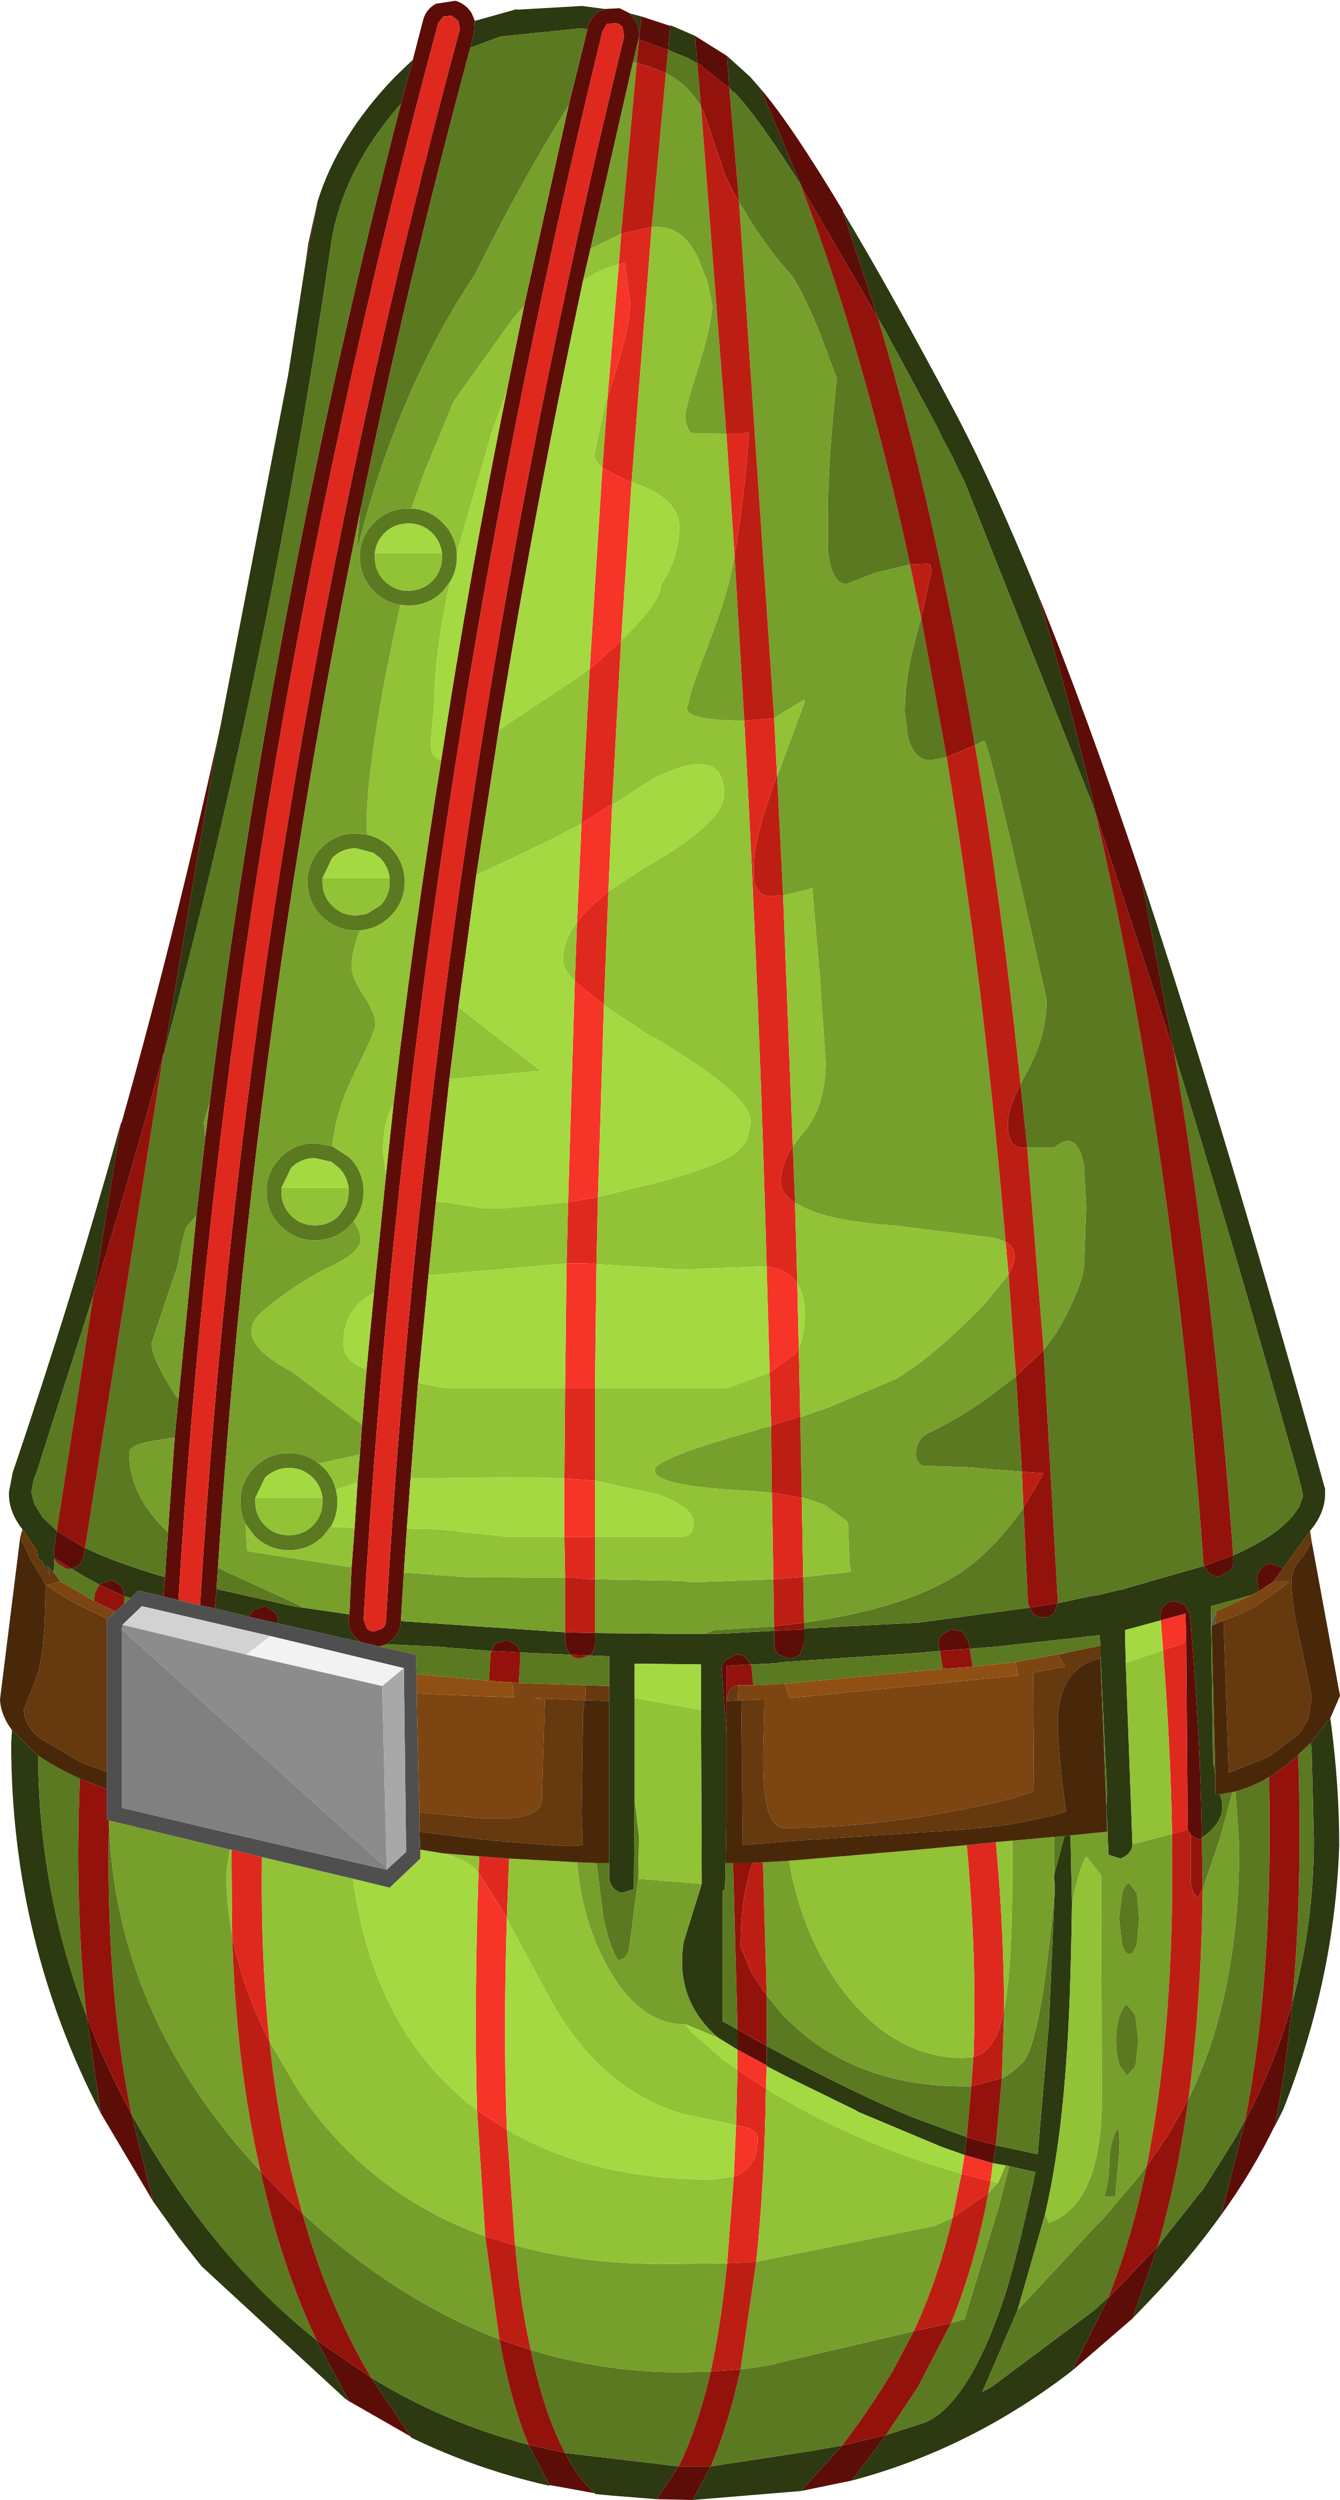 <?xml version="1.0" encoding="UTF-8" standalone="no"?>
<svg xmlns:ffdec="https://www.free-decompiler.com/flash" xmlns:xlink="http://www.w3.org/1999/xlink" ffdec:objectType="shape" height="167.4px" width="89.75px" xmlns="http://www.w3.org/2000/svg">
  <g transform="matrix(1.0, 0.0, 0.0, 1.0, 40.2, 133.3)">
    <path d="M5.2 -131.4 L6.35 -130.9 6.5 -129.1 6.5 -129.05 6.0 -129.35 5.8 -129.45 4.9 -129.8 4.95 -129.8 4.55 -129.95 4.7 -131.6 5.2 -131.4 M8.5 -129.55 L10.05 -128.15 10.75 -127.35 13.45 -120.9 Q10.65 -125.35 9.05 -127.05 L9.0 -127.1 8.95 -127.1 8.65 -127.4 8.5 -129.55 M16.25 -119.15 Q19.5 -113.75 23.95 -105.35 26.45 -100.55 29.3 -93.55 31.45 -86.4 33.25 -78.65 L33.25 -78.55 32.95 -79.5 24.4 -101.05 24.25 -101.35 23.9 -102.05 23.65 -102.6 22.85 -104.1 22.6 -104.65 19.1 -111.15 18.6 -112.0 16.25 -119.15 M36.2 -74.7 Q41.85 -57.7 48.55 -33.6 L48.55 -33.4 Q48.6 -32.05 47.55 -30.8 L45.75 -28.3 45.65 -28.35 44.9 -28.6 Q44.5 -28.55 44.25 -28.25 43.95 -27.9 44.0 -27.5 L44.1 -26.75 43.65 -26.5 40.9 -25.75 41.05 -15.15 41.1 -15.15 41.2 -14.4 41.2 -13.15 41.5 -13.15 41.65 -12.65 Q41.85 -11.3 40.3 -10.25 40.2 -17.2 39.5 -25.2 L39.15 -25.85 38.4 -26.1 Q38.0 -26.05 37.75 -25.75 37.45 -25.4 37.5 -25.0 L37.55 -24.8 35.15 -24.15 35.2 -21.95 35.65 -9.8 Q35.6 -9.15 34.85 -8.85 L34.05 -9.1 33.9 -12.3 33.95 -13.25 33.5 -22.55 33.5 -23.1 33.45 -23.8 33.4 -23.8 26.6 -23.05 24.75 -22.9 24.65 -23.4 24.25 -24.05 23.5 -24.2 22.85 -23.8 Q22.6 -23.5 22.7 -23.05 L22.75 -22.75 21.0 -22.6 12.1 -22.0 11.9 -21.95 11.3 -21.9 10.1 -21.85 9.8 -22.25 Q9.5 -22.55 9.1 -22.5 L8.4 -22.15 Q8.1 -21.85 8.15 -21.4 L8.45 -17.3 8.45 -17.15 8.45 -17.05 8.45 -11.4 8.4 -8.55 8.35 -6.7 8.2 -6.7 8.2 2.05 9.2 2.6 9.2 3.95 7.9 3.15 Q4.95 0.6 5.6 -3.3 L6.8 -7.15 6.75 -18.8 6.75 -21.85 2.3 -21.9 2.3 -19.6 2.3 -12.85 2.25 -6.8 1.45 -6.55 Q0.8 -6.7 0.6 -7.45 L0.6 -8.55 0.6 -19.4 0.6 -20.4 0.6 -22.4 -0.7 -22.45 -0.6 -22.55 Q-0.35 -22.85 -0.35 -23.25 L-0.35 -23.95 4.45 -23.9 8.0 -23.9 11.65 -24.1 11.65 -23.25 Q11.65 -22.85 11.95 -22.5 L12.65 -22.25 Q13.05 -22.25 13.4 -22.55 L13.65 -23.25 13.65 -24.2 13.65 -24.25 21.35 -24.65 28.75 -25.65 29.0 -25.25 Q29.3 -25.0 29.7 -25.0 30.1 -25.0 30.4 -25.3 L30.65 -25.95 32.75 -26.4 33.4 -26.5 34.6 -26.8 34.9 -26.85 40.45 -28.45 40.75 -28.0 Q41.05 -27.7 41.5 -27.75 L42.15 -28.1 Q42.45 -28.4 42.4 -28.8 L42.4 -29.15 Q45.8 -30.65 46.8 -32.4 L46.85 -32.45 46.85 -32.5 46.95 -32.75 46.95 -32.8 47.0 -32.9 47.0 -32.95 47.05 -33.0 47.05 -33.2 47.05 -33.3 46.75 -34.5 46.5 -35.4 Q42.25 -50.55 38.45 -62.8 L36.2 -74.7 M48.9 -18.25 L48.95 -17.9 Q49.5 -13.65 49.5 -9.75 49.2 -0.75 45.75 7.95 L45.2 9.05 45.2 9.0 Q45.95 5.15 46.35 0.8 47.8 -4.45 47.8 -10.15 L47.65 -16.05 47.6 -16.6 48.9 -18.25 M41.6 15.0 Q39.45 18.0 36.75 20.8 L35.65 21.95 37.35 17.1 40.0 13.75 40.2 13.5 40.35 13.35 42.55 9.85 43.2 8.65 43.2 8.7 41.6 15.0 M31.6 25.45 Q24.8 30.7 16.85 32.8 L19.15 29.75 21.8 28.9 Q24.75 27.55 27.1 20.4 27.9 17.95 29.15 12.15 L27.4 11.75 27.15 11.7 26.3 11.55 26.5 10.35 29.3 10.95 30.05 2.25 30.45 -6.85 30.4 -7.75 31.1 -10.35 31.5 -10.4 31.6 -5.85 Q31.5 1.15 31.2 4.95 30.8 10.65 29.8 14.95 L27.95 21.4 25.6 26.85 26.0 26.65 26.25 26.5 33.15 21.35 34.05 20.5 34.05 20.55 31.6 25.45 M13.45 33.5 L6.2 34.1 7.4 31.85 14.25 30.8 16.2 30.45 13.45 33.5 M3.8 34.05 L0.7 33.8 -0.35 33.7 -0.35 33.65 Q-1.5 32.65 -2.35 30.95 L5.25 31.85 3.8 34.05 M-3.4 33.1 L-3.4 33.15 Q-8.3 32.05 -12.7 29.9 L-12.7 29.85 -15.35 25.9 Q-10.5 28.9 -4.8 30.4 L-3.4 33.1 M-16.8 27.5 L-16.75 27.55 -17.1 27.3 -26.7 18.45 -26.9 18.2 -27.1 17.95 -28.2 16.55 -29.95 14.1 -31.4 8.25 Q-29.75 11.25 -27.7 14.15 L-27.55 14.35 Q-23.7 19.65 -19.0 23.4 L-16.8 27.5 M-33.45 8.2 Q-39.45 -3.35 -39.45 -16.55 L-39.4 -17.45 -37.65 -15.75 Q-37.6 -6.7 -34.4 1.7 L-33.45 8.2 M-38.7 -30.9 Q-39.65 -32.1 -39.6 -33.4 L-39.35 -34.7 Q-35.4 -46.3 -32.1 -58.1 L-33.95 -46.55 -37.1 -36.75 -37.7 -34.85 -37.95 -34.2 -37.95 -34.15 -38.1 -33.4 -37.9 -32.6 -37.95 -32.5 -37.9 -32.6 -37.35 -31.7 -37.3 -31.65 -36.4 -30.8 -36.6 -29.4 -36.55 -28.9 -36.6 -28.0 -37.05 -28.45 -36.85 -27.8 -37.35 -28.7 -37.65 -29.0 -37.7 -29.45 -38.7 -30.9 M-25.45 -84.6 L-20.9 -108.2 -19.75 -115.6 -18.95 -119.7 -18.95 -119.75 Q-17.6 -124.15 -13.75 -128.15 L-12.55 -129.3 -13.35 -126.35 Q-17.35 -121.8 -18.05 -116.8 -22.05 -89.45 -29.2 -62.8 L-25.65 -83.65 -25.45 -84.6 M-8.4 -131.9 L-5.55 -132.7 -5.6 -132.65 -1.25 -132.9 -1.2 -132.9 0.3 -132.7 -0.05 -132.55 Q-0.65 -132.15 -0.85 -131.45 L-0.85 -131.35 -1.35 -131.4 -6.7 -130.85 -8.7 -130.1 -8.45 -131.1 -8.4 -131.9 M2.0 -132.4 L2.75 -132.2 2.6 -130.65 2.55 -130.65 Q2.7 -131.35 2.35 -131.95 L2.0 -132.4 M24.4 11.0 L22.85 10.45 17.25 8.1 17.1 8.0 12.5 5.75 11.15 5.05 11.15 5.0 11.15 3.7 Q17.1 6.95 21.25 8.6 L24.55 9.8 24.4 11.0 M-25.8 -25.6 L-25.7 -26.9 -20.6 -25.75 -16.8 -25.2 -16.85 -24.9 Q-16.9 -24.2 -16.4 -23.65 L-16.05 -23.35 -21.6 -24.6 Q-21.55 -25.05 -21.8 -25.35 L-22.45 -25.75 -23.2 -25.5 -23.55 -25.05 -25.8 -25.6 M-29.15 -27.7 L-29.25 -26.4 -30.95 -26.8 -31.45 -26.3 -31.85 -26.4 -32.05 -27.1 -32.7 -27.5 -33.45 -27.25 -33.55 -27.2 -34.4 -27.65 -35.4 -28.25 -35.0 -28.45 Q-34.65 -28.7 -34.6 -29.1 L-34.5 -29.65 Q-32.65 -28.75 -29.85 -27.9 L-29.15 -27.7 M-14.3 -23.2 L-13.95 -23.5 Q-13.4 -24.0 -13.35 -24.7 L-13.35 -24.75 -2.35 -24.0 -2.35 -23.25 -2.05 -22.5 -2.0 -22.5 -5.35 -22.65 -5.6 -23.15 -6.25 -23.5 -7.0 -23.25 -7.3 -22.75 -11.1 -23.05 -14.3 -23.2" fill="#2c3911" fill-rule="evenodd" stroke="none"/>
    <path d="M6.35 -130.9 L8.5 -129.55 8.65 -127.4 6.8 -128.85 6.85 -128.85 6.5 -129.1 6.35 -130.9 M10.75 -127.35 Q12.8 -124.95 16.25 -119.2 L16.25 -119.15 18.6 -112.0 13.45 -120.85 13.45 -120.9 10.75 -127.35 M29.3 -93.55 Q32.55 -85.6 36.2 -74.7 L38.45 -62.8 33.25 -78.65 Q31.45 -86.4 29.3 -93.55 M45.2 9.0 Q43.7 12.1 41.6 15.0 L43.2 8.7 Q45.2 4.9 46.35 0.8 45.95 5.15 45.2 9.0 M35.65 21.95 L31.6 25.45 34.05 20.55 37.35 17.1 35.65 21.95 M16.85 32.8 L13.45 33.5 16.2 30.45 19.15 29.75 16.85 32.8 M6.2 34.1 L3.8 34.05 5.25 31.85 7.05 31.85 7.4 31.85 6.2 34.1 M-0.35 33.65 L-3.4 33.1 -4.8 30.4 -2.35 30.95 Q-1.5 32.65 -0.35 33.65 M-12.7 29.85 L-16.8 27.5 -19.0 23.4 -15.35 25.9 -12.7 29.85 M-29.95 14.1 L-33.45 8.2 -34.4 1.7 Q-33.15 5.0 -31.4 8.25 L-29.95 14.1 M-32.1 -58.1 L-32.05 -58.15 Q-28.35 -71.3 -25.45 -84.6 L-25.65 -83.65 -29.2 -62.8 -29.25 -62.75 Q-31.45 -54.6 -33.95 -46.55 L-32.1 -58.1 M-19.75 -115.6 L-19.55 -117.0 -18.95 -119.7 -19.75 -115.6 M-12.55 -129.3 L-11.85 -132.0 Q-11.65 -132.7 -11.0 -133.05 L-9.7 -133.25 Q-9.0 -133.05 -8.6 -132.4 L-8.4 -131.9 -8.45 -131.1 -8.7 -130.1 Q-12.9 -114.55 -16.1 -98.95 -23.3 -63.85 -25.6 -28.35 L-25.7 -26.9 -25.8 -25.6 -26.8 -25.8 Q-23.55 -79.0 -9.4 -131.35 L-9.5 -131.9 -9.95 -132.25 -10.5 -132.2 -10.85 -131.75 Q-25.0 -79.35 -28.25 -26.15 L-29.25 -26.4 -29.15 -27.7 -28.95 -30.7 -28.5 -37.05 -28.25 -39.6 -27.05 -51.9 -26.45 -57.15 -26.15 -59.5 Q-21.95 -93.1 -13.35 -126.35 L-12.55 -129.3 M0.3 -132.7 L1.3 -132.75 2.0 -132.4 2.35 -131.95 Q2.7 -131.35 2.55 -130.65 L2.55 -130.6 2.2 -129.15 -0.65 -116.65 -1.15 -114.5 Q-4.35 -99.5 -6.8 -84.4 L-8.3 -74.7 -9.5 -65.85 -10.1 -61.05 -11.0 -52.85 -11.5 -47.9 -12.2 -40.7 -12.7 -34.3 -12.95 -30.95 -13.15 -28.0 -13.35 -24.75 -13.35 -24.7 Q-13.4 -24.0 -13.95 -23.5 L-14.3 -23.2 -14.8 -23.05 -16.05 -23.35 -16.4 -23.65 Q-16.9 -24.2 -16.85 -24.9 L-16.8 -25.2 -16.65 -28.35 -16.45 -31.0 -16.25 -34.05 -16.1 -35.9 -15.95 -37.9 -15.65 -41.6 -15.15 -46.75 -14.35 -54.6 -13.85 -59.3 Q-12.5 -70.9 -10.65 -82.4 -8.75 -94.85 -6.25 -107.15 L-5.1 -112.8 -2.1 -126.3 -0.85 -131.35 -0.85 -131.45 Q-0.65 -132.15 -0.05 -132.55 L0.3 -132.7 M2.75 -132.2 L5.2 -131.4 4.7 -131.6 4.55 -129.95 2.6 -130.65 2.75 -132.2 M-14.35 -24.75 Q-11.2 -78.5 1.6 -130.85 L1.5 -131.45 Q1.35 -131.7 1.05 -131.75 L0.45 -131.7 0.15 -131.2 Q-12.7 -78.7 -15.85 -24.85 L-15.65 -24.3 Q-15.45 -24.05 -15.15 -24.05 L-14.6 -24.25 Q-14.35 -24.45 -14.35 -24.75 M42.4 -29.15 L42.4 -28.8 Q42.45 -28.4 42.15 -28.1 L41.5 -27.75 Q41.05 -27.7 40.75 -28.0 L40.45 -28.45 42.4 -29.15 M28.75 -25.65 L30.65 -25.95 30.4 -25.3 Q30.1 -25.0 29.7 -25.0 29.3 -25.0 29.0 -25.25 L28.75 -25.65 M13.65 -24.2 L13.65 -23.25 13.4 -22.55 Q13.05 -22.25 12.65 -22.25 L11.95 -22.5 Q11.65 -22.85 11.65 -23.25 L11.65 -24.1 13.65 -24.2 M-0.35 -23.95 L-0.35 -23.25 Q-0.35 -22.85 -0.6 -22.55 L-0.7 -22.45 -2.0 -22.5 -2.05 -22.5 -2.35 -23.25 -2.35 -24.0 -0.35 -23.95 M9.2 3.95 L9.2 2.6 11.15 3.7 11.15 5.0 9.2 3.95 M8.45 -17.3 L8.15 -21.4 Q8.1 -21.85 8.4 -22.15 L9.1 -22.5 Q9.5 -22.55 9.8 -22.25 L10.1 -21.85 8.45 -21.75 8.45 -19.4 8.45 -17.3 M22.75 -22.75 L22.7 -23.05 Q22.6 -23.5 22.85 -23.8 L23.5 -24.2 24.25 -24.05 24.65 -23.4 24.75 -22.9 22.75 -22.75 M37.55 -24.8 L37.5 -25.0 Q37.45 -25.4 37.75 -25.75 38.0 -26.05 38.4 -26.1 L39.15 -25.85 39.5 -25.2 Q40.2 -17.2 40.3 -10.25 L40.15 -10.15 Q39.75 -10.25 39.55 -10.45 L39.35 -10.8 39.25 -23.35 39.2 -25.25 37.55 -24.8 M44.1 -26.75 L44.0 -27.5 Q43.95 -27.9 44.25 -28.25 44.5 -28.55 44.9 -28.6 L45.65 -28.35 45.75 -28.3 45.1 -27.4 44.1 -26.75 M24.4 11.0 L24.55 9.8 26.5 10.35 26.3 11.55 24.4 11.0 M-36.55 -28.9 L-36.6 -29.4 -36.4 -30.8 -34.6 -29.7 -34.5 -29.65 -34.6 -29.1 Q-34.65 -28.7 -35.0 -28.45 L-35.4 -28.25 -36.55 -28.95 -36.55 -28.9 M-31.85 -26.4 L-32.4 -26.65 -33.55 -27.2 -33.45 -27.25 -32.7 -27.5 -32.05 -27.1 -31.85 -26.4 M-23.55 -25.05 L-23.2 -25.5 -22.45 -25.75 -21.8 -25.35 Q-21.55 -25.05 -21.6 -24.6 L-23.55 -25.05 M-7.3 -22.75 L-7.0 -23.25 -6.25 -23.5 -5.6 -23.15 -5.35 -22.65 -7.3 -22.75" fill="#5d0d08" fill-rule="evenodd" stroke="none"/>
    <path d="M-14.35 -24.75 Q-14.35 -24.45 -14.6 -24.25 L-15.15 -24.05 Q-15.45 -24.05 -15.65 -24.3 L-15.85 -24.85 Q-12.7 -78.7 0.15 -131.2 L0.45 -131.7 1.05 -131.75 Q1.35 -131.7 1.5 -131.45 L1.6 -130.85 Q-11.2 -78.5 -14.35 -24.75 M8.45 -104.25 L9.4 -104.25 9.95 -104.35 Q9.8 -101.05 9.0 -96.05 L8.45 -104.25 M9.65 -85.05 L11.65 -85.2 11.85 -81.3 11.8 -81.25 Q10.3 -77.15 10.3 -75.4 L10.3 -74.35 Q10.5 -73.3 11.4 -73.3 L12.25 -73.35 12.9 -56.55 Q12.1 -55.3 12.1 -54.15 12.1 -53.4 13.05 -52.75 L13.2 -47.35 Q12.55 -48.3 11.15 -48.5 10.65 -66.8 9.65 -85.05 M1.4 -117.65 L3.45 -118.1 2.1 -101.0 Q0.8 -101.55 0.15 -102.0 L0.5 -106.75 0.8 -107.7 Q2.0 -111.35 2.0 -113.05 L1.65 -115.7 1.25 -115.6 1.4 -117.65 M-0.7 -88.5 L1.4 -90.4 0.8 -79.45 -1.25 -78.15 -0.7 -88.5 M0.55 -73.6 L0.25 -66.0 -1.7 -67.6 -1.55 -71.55 Q-0.8 -72.55 0.55 -73.6 M-0.15 -53.15 L-0.25 -48.65 -0.95 -48.7 -2.25 -48.7 -2.15 -52.8 -0.15 -53.15 M27.35 -47.95 L27.15 -50.15 Q28.25 -49.55 27.35 -47.95 M37.7 -22.8 L39.25 -23.35 39.35 -10.8 38.3 -10.5 Q38.2 -16.3 37.7 -22.8 M13.3 -43.05 L13.4 -38.45 11.45 -37.85 11.35 -41.4 13.05 -42.65 13.3 -43.05 M-0.35 -40.35 L-0.35 -34.15 -2.4 -34.3 -2.35 -40.35 -0.35 -40.35 M-0.35 -30.4 L-0.35 -27.55 -0.65 -27.55 -1.8 -27.65 -2.35 -27.65 -2.4 -30.4 -0.35 -30.4 M11.6 -27.55 L11.5 -33.35 13.5 -33.0 13.6 -27.7 11.6 -27.55 M24.55 -9.75 L26.5 -9.95 Q27.05 -3.95 27.05 1.3 L26.75 2.45 Q26.2 4.1 25.0 4.45 25.25 -2.05 24.55 -9.75 M26.15 12.75 L26.0 13.55 23.6 15.2 24.2 12.25 26.15 12.75 M-6.1 -8.85 L-6.25 -4.9 -8.15 -7.9 -8.1 -9.0 -6.1 -8.85 M9.1 9.0 L9.2 5.3 11.1 6.55 Q11.0 13.0 10.45 18.15 L8.5 18.25 8.95 12.45 Q10.55 11.9 10.55 9.85 10.55 9.25 9.1 9.0 M-6.25 9.3 L-5.7 17.05 -7.7 16.45 -8.25 8.0 -7.95 8.2 -6.25 9.3 M-28.25 -26.15 Q-25.0 -79.35 -10.85 -131.75 L-10.5 -132.2 -9.95 -132.25 -9.5 -131.9 -9.4 -131.35 Q-23.55 -79.0 -26.8 -25.8 L-28.25 -26.15 M-24.7 -9.45 L-22.65 -8.95 Q-22.75 -2.4 -22.15 3.4 -24.0 -0.2 -24.65 -3.75 L-24.7 -9.45" fill="#e0291e" fill-rule="evenodd" stroke="none"/>
    <path d="M4.55 -129.95 L4.95 -129.8 4.9 -129.8 5.8 -129.45 6.0 -129.35 6.5 -129.05 6.75 -126.15 Q5.9 -127.65 4.4 -128.4 L4.55 -129.95 M2.2 -129.15 L2.55 -130.6 2.55 -130.65 2.6 -130.65 2.45 -129.1 2.2 -129.15 M8.65 -127.4 L8.95 -127.1 9.0 -127.1 9.05 -127.05 Q10.65 -125.35 13.45 -120.9 L13.45 -120.85 Q17.65 -109.85 20.75 -95.5 L18.45 -94.95 16.5 -94.2 Q15.45 -94.2 15.25 -96.55 L15.25 -98.95 Q15.25 -102.4 15.85 -107.95 L14.65 -111.15 Q13.35 -114.25 12.7 -115.0 11.35 -116.5 10.1 -118.45 L9.6 -119.3 9.3 -119.75 9.3 -119.8 8.65 -127.4 M18.6 -112.0 L19.1 -111.15 22.6 -104.65 22.85 -104.1 23.65 -102.6 23.9 -102.05 24.25 -101.35 24.4 -101.05 32.95 -79.5 33.25 -78.55 Q38.45 -56.0 40.4 -28.65 L40.45 -28.45 34.9 -26.85 34.6 -26.8 33.4 -26.5 32.75 -26.4 30.65 -25.95 30.65 -26.05 29.7 -42.9 30.55 -44.05 Q32.1 -46.7 32.4 -48.4 L32.55 -52.45 32.4 -55.25 Q31.95 -57.75 30.4 -56.45 L28.6 -56.45 28.15 -60.7 28.6 -61.55 Q29.9 -63.95 29.9 -66.35 26.05 -83.7 25.7 -83.7 L25.6 -83.65 25.1 -83.4 Q22.4 -99.4 18.6 -112.0 M23.2 -82.6 L22.2 -82.4 22.1 -82.4 Q21.0 -82.4 20.6 -84.0 L20.4 -85.65 Q20.4 -88.05 21.3 -91.2 L21.5 -91.9 23.2 -82.6 M38.45 -62.8 Q42.25 -50.55 46.5 -35.4 L46.75 -34.5 47.05 -33.3 47.05 -33.2 47.05 -33.0 47.0 -32.95 47.0 -32.9 46.95 -32.8 46.95 -32.75 46.85 -32.5 46.8 -32.4 Q45.8 -30.65 42.4 -29.15 41.1 -47.0 38.45 -62.8 M27.85 -41.15 L28.25 -34.75 27.05 -34.85 24.6 -35.05 21.6 -35.15 Q21.15 -35.4 21.15 -35.9 21.15 -37.0 22.1 -37.4 24.35 -38.5 26.15 -39.85 L27.85 -41.15 M28.35 -32.35 L28.65 -25.95 28.75 -25.65 21.35 -24.65 13.65 -24.25 13.65 -24.65 Q21.25 -25.7 24.9 -28.55 26.75 -30.05 28.35 -32.35 M11.65 -24.1 L8.0 -23.9 7.05 -23.9 7.6 -24.15 11.65 -24.4 11.65 -24.1 M-0.7 -22.45 L0.6 -22.4 0.6 -20.4 -1.0 -20.45 -5.45 -20.6 -5.35 -22.4 -5.35 -22.65 -2.0 -22.5 Q-1.75 -22.25 -1.35 -22.25 L-0.7 -22.45 M0.6 -8.55 L0.6 -7.45 Q0.8 -6.7 1.45 -6.55 L2.25 -6.8 2.3 -12.85 2.6 -10.3 2.55 -7.5 1.95 -2.9 Q1.8 -2.1 1.2 -2.05 0.6 -2.95 0.2 -5.0 L-0.25 -8.55 0.6 -8.55 M9.2 2.6 L8.2 2.05 8.2 -6.7 8.35 -6.7 8.4 -8.55 8.9 -8.55 9.2 2.6 M10.1 -21.85 L11.3 -21.9 11.9 -21.95 12.1 -22.0 21.0 -22.6 22.75 -22.75 22.95 -21.55 12.35 -20.55 10.25 -20.45 10.15 -21.55 10.1 -21.85 M24.75 -22.9 L26.6 -23.05 33.4 -23.8 33.45 -23.8 33.5 -23.1 31.3 -22.65 27.8 -22.0 24.95 -21.7 24.75 -22.9 M33.5 -22.55 L33.95 -13.25 33.9 -12.3 33.5 -22.25 33.5 -22.55 M40.3 -10.25 Q41.85 -11.3 41.65 -12.65 L41.5 -13.15 42.35 -13.3 41.5 -10.15 40.35 -6.8 40.3 -10.25 M41.2 -14.4 L41.1 -15.15 41.05 -15.15 40.9 -25.75 43.65 -26.5 41.25 -25.4 40.95 -24.45 41.2 -14.4 M30.4 -10.3 L31.1 -10.35 30.4 -7.75 30.4 -10.3 M26.9 5.9 L27.65 5.4 28.3 4.8 Q29.55 3.45 30.45 -6.85 L30.05 2.25 29.3 10.95 26.5 10.35 26.9 5.9 M35.45 -7.2 L35.95 -6.5 36.1 -4.85 35.95 -3.1 Q35.7 -2.45 35.45 -2.45 35.15 -2.45 34.95 -3.1 L34.75 -4.85 34.95 -6.5 Q35.15 -7.2 35.45 -7.2 M39.4 7.25 Q42.8 0.35 42.8 -9.65 L42.55 -13.35 Q43.7 -13.65 44.8 -14.3 45.1 -1.0 43.2 8.65 L42.55 9.85 40.35 13.35 40.2 13.5 40.0 13.75 37.35 17.1 Q38.65 12.65 39.4 7.25 M27.95 21.4 L33.25 15.7 33.7 15.25 35.95 12.6 36.6 11.75 Q35.6 16.6 34.05 20.5 L33.15 21.35 26.25 26.5 26.0 26.65 25.6 26.85 27.95 21.4 M46.75 -15.8 L46.9 -15.95 47.6 -16.6 47.65 -16.05 47.8 -10.15 Q47.8 -4.45 46.35 0.8 47.05 -6.7 46.75 -15.8 M34.1 11.25 Q34.15 10.1 34.65 9.2 34.9 9.6 34.7 11.6 L34.5 13.8 33.75 13.8 Q34.1 12.75 34.1 11.25 M35.85 1.65 L36.05 3.35 35.85 5.05 35.3 5.7 34.8 5.05 Q34.55 4.35 34.55 3.35 34.55 2.3 34.8 1.65 35.05 0.95 35.3 0.95 L35.85 1.65 M24.55 9.8 L21.25 8.6 Q17.1 6.95 11.15 3.7 L11.15 0.3 11.7 1.0 12.25 1.65 12.4 1.8 Q16.95 6.4 24.35 6.4 L24.85 6.4 24.55 9.8 M27.4 11.75 L29.15 12.15 Q27.9 17.95 27.1 20.4 24.75 27.55 21.8 28.9 L19.15 29.75 21.3 26.5 23.5 22.25 24.4 22.0 26.7 14.45 27.4 11.75 M9.4 25.35 L10.3 25.25 11.65 25.0 11.8 24.95 21.0 22.8 19.6 25.45 Q17.9 28.25 16.2 30.45 L14.25 30.8 7.4 31.85 Q8.55 29.2 9.4 25.35 M-4.65 24.05 Q0.2 25.55 5.45 25.55 L7.4 25.5 Q6.5 29.35 5.25 31.85 L-2.35 30.95 Q-3.75 28.35 -4.65 24.05 M-25.7 -26.9 L-25.6 -28.35 -25.15 -28.1 -19.8 -25.65 -20.6 -25.75 -25.7 -26.9 M-16.1 -98.95 Q-12.9 -114.55 -8.7 -130.1 L-6.7 -130.85 -1.35 -131.4 -0.85 -131.35 -2.1 -126.3 -2.2 -126.1 Q-5.35 -121.05 -8.4 -114.9 -13.6 -107.15 -16.3 -96.4 L-16.1 -98.95 M-13.35 -126.35 Q-21.95 -93.1 -26.15 -59.5 L-26.55 -58.15 -26.45 -57.15 -27.05 -51.9 -27.75 -51.1 -28.05 -49.95 -28.3 -48.55 -30.05 -43.35 Q-30.05 -42.4 -28.6 -40.1 L-28.25 -39.6 -28.5 -37.05 -29.35 -36.9 Q-31.55 -36.65 -31.55 -36.0 -31.55 -33.15 -28.95 -30.7 L-29.15 -27.7 -29.85 -27.9 Q-32.65 -28.75 -34.5 -29.65 L-29.25 -62.75 -29.2 -62.8 Q-22.05 -89.45 -18.05 -116.8 -17.35 -121.8 -13.35 -126.35 M-14.8 -23.05 L-14.3 -23.2 -11.1 -23.05 -7.3 -22.75 -7.35 -22.55 -7.45 -20.75 -12.3 -21.2 -12.35 -22.5 -14.8 -23.05 M-12.65 -99.25 Q-11.45 -99.2 -10.55 -98.3 -9.7 -97.45 -9.6 -96.25 L-9.6 -96.2 -9.6 -96.0 Q-9.6 -95.1 -10.05 -94.35 L-10.55 -93.7 Q-11.5 -92.75 -12.85 -92.75 L-13.4 -92.8 Q-14.4 -92.95 -15.15 -93.7 -16.1 -94.65 -16.1 -96.0 L-16.1 -96.25 Q-16.0 -97.45 -15.15 -98.3 -14.2 -99.25 -12.85 -99.25 L-12.65 -99.25 M-10.6 -96.25 Q-10.7 -97.05 -11.25 -97.6 -11.9 -98.25 -12.85 -98.25 L-12.95 -98.25 Q-13.85 -98.2 -14.45 -97.6 -15.0 -97.05 -15.1 -96.25 L-15.1 -96.0 Q-15.1 -95.05 -14.45 -94.4 -13.95 -93.9 -13.2 -93.75 L-12.85 -93.75 Q-11.9 -93.75 -11.25 -94.4 -10.6 -95.05 -10.6 -96.0 L-10.6 -96.25 M-15.6 -77.4 Q-14.7 -77.2 -14.05 -76.55 -13.2 -75.7 -13.1 -74.5 L-13.1 -74.25 Q-13.1 -72.9 -14.05 -71.95 -14.9 -71.1 -16.1 -71.0 L-16.35 -71.0 Q-17.7 -71.0 -18.65 -71.95 -19.6 -72.9 -19.6 -74.25 L-19.6 -74.5 Q-19.5 -75.7 -18.65 -76.55 -17.7 -77.5 -16.35 -77.5 L-15.6 -77.4 M-17.95 -56.55 L-16.8 -55.8 Q-15.95 -54.95 -15.85 -53.75 L-15.85 -53.5 Q-15.85 -52.4 -16.5 -51.55 L-16.8 -51.2 Q-17.75 -50.25 -19.1 -50.25 -20.45 -50.25 -21.4 -51.2 -22.35 -52.15 -22.35 -53.5 L-22.35 -53.75 Q-22.25 -54.95 -21.4 -55.8 -20.45 -56.75 -19.1 -56.75 L-17.95 -56.55 M-14.1 -74.5 Q-14.2 -75.3 -14.75 -75.85 L-15.2 -76.2 -16.35 -76.5 Q-17.3 -76.5 -17.95 -75.85 L-18.6 -74.5 -18.6 -74.25 Q-18.6 -73.3 -17.95 -72.65 -17.3 -72.0 -16.35 -72.0 L-15.65 -72.1 -14.75 -72.65 Q-14.1 -73.3 -14.1 -74.25 L-14.1 -74.5 M-21.35 -53.75 L-21.35 -53.5 Q-21.35 -52.55 -20.7 -51.9 -20.05 -51.25 -19.1 -51.25 -18.15 -51.25 -17.5 -51.9 L-17.1 -52.45 Q-16.85 -52.9 -16.85 -53.5 L-16.85 -53.75 Q-16.95 -54.55 -17.5 -55.1 L-18.0 -55.5 -19.1 -55.75 Q-20.05 -55.75 -20.7 -55.1 L-21.35 -53.75 M-18.85 -35.3 L-18.55 -35.05 Q-17.9 -34.4 -17.7 -33.55 L-17.6 -33.0 -17.6 -32.75 Q-17.6 -31.85 -18.0 -31.15 L-18.55 -30.45 Q-19.5 -29.5 -20.85 -29.5 -22.2 -29.5 -23.15 -30.45 L-23.75 -31.25 Q-24.1 -31.9 -24.1 -32.75 L-24.1 -33.0 Q-24.0 -34.2 -23.15 -35.05 -22.2 -36.0 -20.85 -36.0 -19.7 -36.0 -18.85 -35.3 M-23.1 -33.0 L-23.1 -32.75 Q-23.1 -31.8 -22.45 -31.15 -21.8 -30.5 -20.85 -30.5 -19.9 -30.5 -19.25 -31.15 -18.6 -31.8 -18.6 -32.75 L-18.6 -33.0 Q-18.7 -33.8 -19.25 -34.35 -19.85 -34.95 -20.7 -35.0 L-20.85 -35.0 Q-21.75 -35.0 -22.4 -34.4 L-22.45 -34.35 -23.1 -33.0 M-36.4 -30.8 L-37.3 -31.65 -37.35 -31.7 -37.9 -32.6 -37.95 -32.5 -37.9 -32.6 -38.1 -33.4 -37.95 -34.15 -37.95 -34.2 -37.7 -34.85 -37.1 -36.75 -33.95 -46.55 -36.4 -30.8 M-36.55 -28.9 L-36.4 -28.65 -35.75 -28.25 -35.4 -28.25 -34.4 -27.65 -33.55 -27.2 -33.85 -26.6 -33.9 -26.1 -36.15 -27.4 -36.6 -28.0 -36.55 -28.9 M-31.9 -25.9 L-31.85 -26.35 -31.85 -26.4 -31.45 -26.3 -31.9 -25.9 M-37.65 -15.75 Q-36.5 -14.95 -34.85 -14.2 -35.2 -5.65 -34.4 1.7 -37.6 -6.7 -37.65 -15.75 M-19.95 14.9 Q-13.75 20.65 -6.75 23.35 -6.0 27.5 -4.8 30.4 -10.5 28.9 -15.35 25.9 -18.25 21.0 -19.95 14.9 M-19.0 23.4 Q-23.7 19.65 -27.55 14.35 L-27.7 14.15 Q-29.75 11.25 -31.4 8.25 -33.15 -0.45 -32.9 -11.35 -32.5 1.65 -22.75 12.1 -21.4 18.3 -19.0 23.4" fill="#5b7920" fill-rule="evenodd" stroke="none"/>
    <path d="M6.5 -129.05 L6.5 -129.1 6.85 -128.85 6.8 -128.85 8.65 -127.4 9.3 -119.8 Q8.6 -120.95 8.25 -121.9 L6.95 -125.75 6.75 -126.15 6.5 -129.05 M2.6 -130.65 L4.55 -129.95 4.4 -128.4 3.25 -128.85 2.45 -129.1 2.6 -130.65 M20.75 -95.5 Q17.65 -109.85 13.45 -120.85 L18.6 -112.0 Q22.4 -99.4 25.1 -83.4 L23.2 -82.6 21.5 -91.9 22.2 -95.1 22.1 -95.5 21.95 -95.55 20.75 -95.5 M33.25 -78.55 L33.25 -78.65 38.45 -62.8 Q41.1 -47.0 42.4 -29.15 L40.45 -28.45 40.4 -28.65 Q38.45 -56.0 33.25 -78.55 M28.15 -60.7 L28.6 -56.45 28.2 -56.45 Q27.3 -56.5 27.3 -58.1 27.3 -59.0 28.15 -60.7 M29.7 -42.9 L30.65 -26.05 30.65 -25.95 28.75 -25.65 28.65 -25.95 28.35 -32.35 29.7 -34.65 28.25 -34.75 27.85 -41.15 29.7 -42.9 M13.65 -24.25 L13.65 -24.2 11.65 -24.1 11.65 -24.4 13.65 -24.65 13.65 -24.25 M39.55 -10.45 Q39.75 -10.25 40.15 -10.15 L40.3 -10.25 40.35 -6.8 40.05 -6.25 Q39.65 -6.5 39.55 -7.25 L39.55 -10.45 M10.25 -20.45 L9.25 -20.45 Q8.75 -20.4 8.6 -19.95 L8.45 -19.4 8.45 -21.75 10.1 -21.85 10.15 -21.55 10.25 -20.45 M22.95 -21.55 L22.75 -22.75 24.75 -22.9 24.95 -21.7 22.95 -21.55 M8.9 -8.55 L10.2 -8.55 Q9.4 -6.25 9.4 -2.95 L10.05 -1.4 Q10.55 -0.5 11.15 0.3 L11.15 3.7 9.2 2.6 8.9 -8.55 M26.9 5.85 L26.9 5.9 26.5 10.35 24.55 9.8 24.85 6.4 26.9 5.85 M44.8 -14.3 Q45.8 -14.9 46.75 -15.8 47.05 -6.7 46.35 0.8 45.2 4.9 43.2 8.7 L43.2 8.65 Q45.1 -1.0 44.8 -14.3 M36.6 11.75 L38.05 9.65 39.4 7.25 Q38.65 12.65 37.35 17.1 L34.05 20.55 34.05 20.5 Q35.6 16.6 36.6 11.75 M21.0 22.8 L23.5 22.25 21.3 26.5 19.15 29.75 16.2 30.45 Q17.9 28.25 19.6 25.45 L21.0 22.8 M-6.75 23.35 L-4.65 24.05 Q-3.75 28.35 -2.35 30.95 L-4.8 30.4 Q-6.0 27.5 -6.75 23.35 M5.25 31.85 Q6.5 29.35 7.4 25.5 L9.4 25.35 Q8.55 29.2 7.4 31.85 L7.05 31.85 5.25 31.85 M-29.25 -62.75 L-34.5 -29.65 -34.6 -29.7 -36.4 -30.8 -33.95 -46.55 Q-31.45 -54.6 -29.25 -62.75 M-2.0 -22.5 L-0.7 -22.45 -1.35 -22.25 Q-1.75 -22.25 -2.0 -22.5 M-5.35 -22.65 L-5.35 -22.4 -5.45 -20.6 -5.9 -20.65 -7.45 -20.75 -7.35 -22.55 -7.3 -22.75 -5.35 -22.65 M-36.55 -28.9 L-36.55 -28.95 -35.4 -28.25 -35.75 -28.25 -36.4 -28.65 -36.55 -28.9 M-33.9 -26.1 L-33.85 -26.6 -33.55 -27.2 -32.4 -26.65 -31.85 -26.4 -31.85 -26.35 -31.9 -25.9 -32.45 -25.4 Q-33.15 -25.7 -33.9 -26.1 M-34.85 -14.2 L-33.05 -13.5 -33.05 -11.45 -32.9 -11.4 -32.9 -11.35 Q-33.15 -0.45 -31.4 8.25 -33.15 5.0 -34.4 1.7 -35.2 -5.65 -34.85 -14.2 M-22.75 12.1 L-20.75 14.15 -19.95 14.9 Q-18.25 21.0 -15.35 25.9 L-19.0 23.4 Q-21.4 18.3 -22.75 12.1" fill="#93130c" fill-rule="evenodd" stroke="none"/>
    <path d="M4.4 -128.4 Q5.9 -127.65 6.75 -126.15 L8.45 -104.25 6.1 -104.3 Q5.7 -104.7 5.7 -105.5 5.7 -105.95 6.6 -108.8 7.5 -111.7 7.5 -112.9 L7.2 -114.4 7.15 -114.5 6.8 -115.4 Q5.85 -118.1 3.8 -118.1 L3.45 -118.1 4.4 -128.4 M2.2 -129.15 L2.45 -129.1 1.4 -117.65 -0.65 -116.65 2.2 -129.15 M9.3 -119.75 L9.6 -119.3 10.1 -118.45 Q11.35 -116.5 12.7 -115.0 13.35 -114.25 14.65 -111.15 L15.85 -107.95 Q15.25 -102.4 15.25 -98.95 L15.25 -96.55 Q15.45 -94.2 16.5 -94.2 L18.45 -94.95 20.75 -95.5 21.5 -91.9 21.3 -91.2 Q20.4 -88.05 20.4 -85.65 L20.6 -84.0 Q21.0 -82.4 22.1 -82.4 L22.2 -82.4 23.2 -82.6 Q25.65 -67.85 27.15 -50.15 L26.45 -50.4 19.65 -51.25 Q15.75 -51.5 13.85 -52.35 L13.05 -52.75 12.9 -56.55 13.6 -57.45 Q15.1 -59.15 15.1 -62.2 L14.7 -68.05 14.2 -73.85 13.95 -73.75 12.25 -73.35 11.85 -81.3 13.7 -86.3 13.65 -86.45 11.7 -85.25 11.65 -85.2 9.3 -119.75 M9.0 -96.05 L9.65 -85.05 9.6 -85.05 Q6.65 -85.05 6.0 -85.55 5.65 -85.8 5.9 -86.1 5.9 -86.65 7.15 -89.9 8.55 -93.55 8.85 -95.35 L9.0 -96.05 M25.1 -83.4 L25.6 -83.65 25.7 -83.7 Q26.05 -83.7 29.9 -66.35 29.9 -63.95 28.6 -61.55 L28.15 -60.7 Q26.9 -72.8 25.1 -83.4 M28.6 -56.45 L30.4 -56.45 Q31.95 -57.75 32.4 -55.25 L32.55 -52.45 32.4 -48.4 Q32.1 -46.7 30.55 -44.05 L29.7 -42.9 28.6 -56.45 M27.35 -47.95 L27.85 -41.15 26.15 -39.85 Q24.35 -38.5 22.1 -37.4 21.15 -37.0 21.15 -35.9 21.15 -35.4 21.6 -35.15 L24.6 -35.05 27.05 -34.85 28.25 -34.75 28.35 -32.35 Q26.75 -30.05 24.9 -28.55 21.25 -25.7 13.65 -24.65 L13.6 -27.7 16.8 -28.05 16.7 -28.6 16.6 -31.25 16.6 -31.3 16.45 -31.5 15.0 -32.55 13.5 -33.05 13.4 -38.4 15.4 -39.1 19.65 -40.9 19.7 -40.9 Q22.35 -42.45 25.85 -46.1 L27.35 -47.95 M8.0 -23.9 L4.45 -23.9 -0.35 -23.95 -0.35 -27.55 5.25 -27.45 6.2 -27.35 11.6 -27.55 11.65 -24.4 7.6 -24.15 7.05 -23.9 8.0 -23.9 M6.8 -7.15 L5.6 -3.3 Q4.95 0.6 7.9 3.15 L5.6 2.2 5.7 2.25 Q2.65 2.25 0.55 -1.5 -1.2 -4.55 -1.55 -8.6 L-0.25 -8.55 0.2 -5.0 Q0.6 -2.95 1.2 -2.05 1.8 -2.1 1.95 -2.9 L2.55 -7.5 6.8 -7.15 M33.9 -12.3 L34.05 -9.1 34.85 -8.85 Q35.6 -9.15 35.65 -9.8 L38.3 -10.5 Q38.5 2.35 36.6 11.75 L35.95 12.6 33.7 15.25 33.25 15.7 27.95 21.4 29.8 14.95 30.05 15.55 Q33.6 14.25 33.6 7.2 L33.55 -7.75 32.55 -9.0 Q32.05 -8.1 31.6 -5.85 L31.5 -10.4 33.95 -10.65 33.9 -12.3 M40.35 -6.8 L41.5 -10.15 42.35 -13.3 42.55 -13.35 42.8 -9.65 Q42.8 0.35 39.4 7.25 40.25 0.9 40.35 -6.8 M11.5 -33.35 L9.6 -33.5 Q3.65 -33.8 3.65 -34.85 3.65 -35.65 10.35 -37.5 L10.5 -37.55 10.75 -37.65 11.45 -37.8 11.5 -33.35 M10.9 -8.6 L12.65 -8.7 Q13.45 -4.0 15.9 -0.5 19.45 4.5 24.35 4.5 L25.0 4.45 24.85 6.4 24.35 6.4 Q16.95 6.4 12.4 1.8 L12.25 1.65 11.7 1.0 11.15 0.3 10.9 -8.6 M27.6 -10.05 L30.4 -10.3 30.4 -7.75 30.45 -6.85 Q29.55 3.45 28.3 4.8 L27.65 5.4 26.9 5.9 26.9 5.85 27.05 1.3 Q27.6 -1.55 27.6 -7.5 L27.6 -10.05 M35.45 -7.2 Q35.15 -7.2 34.95 -6.5 L34.75 -4.85 34.95 -3.1 Q35.15 -2.45 35.45 -2.45 35.7 -2.45 35.95 -3.1 L36.1 -4.85 35.95 -6.5 35.45 -7.2 M35.85 1.65 L35.3 0.95 Q35.05 0.95 34.8 1.65 34.55 2.3 34.55 3.35 34.55 4.35 34.8 5.05 L35.3 5.7 35.85 5.05 36.05 3.35 35.85 1.65 M34.1 11.25 Q34.1 12.75 33.75 13.8 L34.5 13.8 34.7 11.6 Q34.9 9.6 34.65 9.2 34.15 10.1 34.1 11.25 M27.15 11.7 L27.4 11.75 26.7 14.45 24.4 22.0 23.5 22.25 Q25.1 18.35 26.0 13.55 L26.65 12.85 27.15 11.7 M10.45 18.15 L22.4 15.75 23.6 15.2 Q22.6 19.4 21.0 22.8 L11.8 24.95 11.65 25.0 10.3 25.25 9.4 25.35 10.45 18.15 M-5.7 17.05 Q-1.2 18.3 4.25 18.3 L8.5 18.25 Q8.1 22.35 7.4 25.5 L5.45 25.55 Q0.2 25.55 -4.65 24.05 -5.35 21.0 -5.7 17.05 M-7.7 16.45 L-6.75 23.35 Q-13.75 20.65 -19.95 14.9 -21.5 9.6 -22.15 3.4 L-20.3 6.55 Q-15.65 13.6 -7.7 16.45 M-25.6 -28.35 Q-23.3 -63.85 -16.1 -98.95 L-16.3 -96.4 Q-13.6 -107.15 -8.4 -114.9 -5.35 -121.05 -2.2 -126.1 L-2.1 -126.3 -5.1 -112.8 -5.85 -111.95 -9.8 -106.45 -11.75 -101.75 -12.65 -99.25 -12.85 -99.25 Q-14.2 -99.25 -15.15 -98.3 -16.0 -97.45 -16.1 -96.25 L-16.1 -96.0 Q-16.1 -94.65 -15.15 -93.7 -14.4 -92.95 -13.4 -92.8 L-13.4 -92.7 -13.5 -92.3 -13.75 -91.1 Q-15.65 -82.15 -15.65 -77.9 L-15.6 -77.4 -16.35 -77.5 Q-17.7 -77.5 -18.65 -76.55 -19.5 -75.7 -19.6 -74.5 L-19.6 -74.25 Q-19.6 -72.9 -18.65 -71.95 -17.7 -71.0 -16.35 -71.0 L-16.1 -71.0 Q-16.65 -69.55 -16.65 -68.6 -16.65 -67.85 -15.85 -66.65 -15.05 -65.45 -15.05 -64.7 -15.05 -64.25 -16.55 -61.25 -17.65 -59.05 -17.95 -56.55 L-19.1 -56.75 Q-20.45 -56.75 -21.4 -55.8 -22.25 -54.95 -22.35 -53.75 L-22.35 -53.5 Q-22.35 -52.15 -21.4 -51.2 -20.45 -50.25 -19.1 -50.25 -17.75 -50.25 -16.8 -51.2 L-16.5 -51.55 Q-16.05 -50.8 -16.05 -50.3 -16.05 -49.45 -18.15 -48.45 -20.25 -47.45 -22.55 -45.55 -24.85 -43.65 -20.65 -41.45 L-15.95 -37.9 -16.1 -35.9 -18.85 -35.3 Q-19.7 -36.0 -20.85 -36.0 -22.2 -36.0 -23.15 -35.05 -24.0 -34.2 -24.1 -33.0 L-24.1 -32.75 Q-24.1 -31.9 -23.75 -31.25 L-23.65 -29.45 -22.8 -29.3 -16.65 -28.35 -16.8 -25.2 -20.6 -25.75 -19.8 -25.65 -25.15 -28.1 -25.6 -28.35 M-26.15 -59.5 L-26.45 -57.15 -26.55 -58.15 -26.15 -59.5 M-27.05 -51.9 L-28.25 -39.6 -28.6 -40.1 Q-30.05 -42.4 -30.05 -43.35 L-28.3 -48.55 -28.05 -49.95 -27.75 -51.1 -27.05 -51.9 M-28.5 -37.05 L-28.95 -30.7 Q-31.55 -33.15 -31.55 -36.0 -31.55 -36.65 -29.35 -36.9 L-28.5 -37.05 M-13.35 -24.75 L-13.15 -28.0 -9.05 -27.7 -2.35 -27.65 -2.35 -24.0 -13.35 -24.75 M-32.9 -11.4 L-24.8 -9.45 -25.05 -7.9 Q-25.05 -5.85 -24.65 -3.75 -24.4 4.95 -22.75 12.1 -32.5 1.65 -32.9 -11.35 L-32.9 -11.4" fill="#779f2b" fill-rule="evenodd" stroke="none"/>
    <path d="M1.4 -117.65 L2.45 -129.1 3.25 -128.85 4.4 -128.4 3.45 -118.1 1.4 -117.65 M9.3 -119.8 L9.3 -119.75 11.65 -85.2 9.65 -85.05 9.0 -96.05 Q9.8 -101.05 9.95 -104.35 L9.4 -104.25 8.45 -104.25 6.75 -126.15 6.95 -125.75 8.25 -121.9 Q8.6 -120.95 9.3 -119.8 M21.5 -91.9 L20.75 -95.5 21.95 -95.55 22.1 -95.5 22.2 -95.1 21.5 -91.9 M23.2 -82.6 L25.1 -83.4 Q26.9 -72.8 28.15 -60.7 27.3 -59.0 27.3 -58.1 27.3 -56.5 28.2 -56.45 L28.6 -56.45 29.7 -42.9 27.85 -41.15 27.35 -47.95 Q28.25 -49.55 27.15 -50.15 25.65 -67.85 23.2 -82.6 M11.85 -81.3 L12.25 -73.35 11.4 -73.3 Q10.5 -73.3 10.3 -74.35 L10.3 -75.4 Q10.3 -77.15 11.8 -81.25 L11.85 -81.3 M12.9 -56.55 L13.05 -52.75 Q12.1 -53.4 12.1 -54.15 12.1 -55.3 12.9 -56.55 M28.25 -34.75 L29.7 -34.65 28.35 -32.35 28.25 -34.75 M39.35 -10.8 L39.55 -10.45 39.55 -7.25 Q39.65 -6.5 40.05 -6.25 L40.35 -6.8 Q40.25 0.9 39.4 7.25 L38.05 9.65 36.6 11.75 Q38.5 2.35 38.3 -10.5 L39.35 -10.8 M13.4 -38.45 L13.4 -38.4 13.5 -33.05 13.5 -33.0 11.5 -33.35 11.45 -37.8 11.45 -37.85 13.4 -38.45 M13.6 -27.7 L13.65 -24.65 11.65 -24.4 11.6 -27.55 13.6 -27.7 M10.2 -8.55 L10.9 -8.6 11.15 0.3 Q10.55 -0.5 10.05 -1.4 L9.4 -2.95 Q9.4 -6.25 10.2 -8.55 M27.05 1.3 L26.9 5.85 24.85 6.4 25.0 4.45 Q26.2 4.1 26.75 2.45 L27.05 1.3 M26.0 13.55 Q25.1 18.35 23.5 22.25 L21.0 22.8 Q22.6 19.4 23.6 15.2 L26.0 13.55 M10.45 18.15 L9.4 25.35 7.4 25.5 Q8.1 22.35 8.5 18.25 L10.45 18.15 M-5.7 17.05 Q-5.35 21.0 -4.65 24.05 L-6.75 23.35 -7.7 16.45 -5.7 17.05 M-2.35 -27.65 L-1.8 -27.65 -0.65 -27.55 -0.35 -27.55 -0.35 -23.95 -2.35 -24.0 -2.35 -27.65 M-24.65 -3.75 Q-24.0 -0.2 -22.15 3.4 -21.5 9.6 -19.95 14.9 L-20.75 14.15 -22.75 12.1 Q-24.4 4.95 -24.65 -3.75" fill="#bd1e14" fill-rule="evenodd" stroke="none"/>
    <path d="M-0.65 -116.65 L1.4 -117.65 1.25 -115.6 Q0.0 -115.3 -1.15 -114.5 L-0.65 -116.65 M0.5 -106.75 L0.15 -102.0 Q-0.4 -102.45 -0.4 -102.85 L0.3 -106.1 0.5 -106.8 0.5 -106.75 M2.1 -101.0 L3.45 -118.1 3.8 -118.1 Q5.85 -118.1 6.8 -115.4 L7.15 -114.5 7.2 -114.4 7.5 -112.9 Q7.5 -111.7 6.6 -108.8 5.7 -105.95 5.7 -105.5 5.7 -104.7 6.1 -104.3 L8.45 -104.25 9.0 -96.05 8.85 -95.35 Q8.55 -93.55 7.15 -89.9 5.9 -86.65 5.9 -86.1 5.65 -85.8 6.0 -85.55 6.65 -85.05 9.6 -85.05 L9.65 -85.05 Q10.65 -66.8 11.15 -48.5 L11.15 -48.45 11.05 -48.5 5.4 -48.3 -0.25 -48.65 -0.15 -53.15 3.6 -54.05 Q8.05 -55.25 9.15 -56.15 L9.8 -56.9 10.1 -58.15 Q10.1 -60.0 3.8 -63.7 L3.65 -63.8 3.5 -63.85 3.25 -64.0 0.25 -66.0 0.55 -73.6 2.9 -75.15 Q8.3 -78.2 8.3 -80.1 8.3 -83.6 3.45 -81.1 L2.8 -80.7 1.75 -80.0 0.8 -79.4 0.8 -79.45 1.4 -90.4 1.65 -90.65 Q4.05 -93.05 4.05 -94.0 L4.05 -94.1 Q5.3 -96.0 5.3 -98.0 5.3 -99.85 2.45 -100.9 L2.1 -101.0 M-0.7 -88.55 L-0.7 -88.5 -1.25 -78.15 -3.35 -77.05 -8.3 -74.7 -6.8 -84.4 -6.15 -84.85 -1.55 -87.9 -1.25 -88.1 -0.7 -88.55 M11.85 -81.3 L11.65 -85.2 11.7 -85.25 13.65 -86.45 13.7 -86.3 11.85 -81.3 M12.25 -73.35 L13.95 -73.75 14.2 -73.85 14.7 -68.05 15.1 -62.2 Q15.1 -59.15 13.6 -57.45 L12.9 -56.55 12.25 -73.35 M13.05 -52.75 L13.85 -52.35 Q15.75 -51.5 19.65 -51.25 L26.45 -50.4 27.15 -50.15 27.35 -47.95 25.85 -46.1 Q22.35 -42.45 19.7 -40.9 L19.65 -40.9 15.4 -39.1 13.4 -38.4 13.4 -38.45 13.3 -43.05 Q13.7 -43.9 13.7 -45.35 13.7 -46.6 13.2 -47.35 L13.05 -52.75 M2.3 -12.85 L2.3 -19.6 6.75 -18.8 6.8 -7.15 2.55 -7.5 2.6 -10.3 2.3 -12.85 M35.65 -9.8 L35.2 -21.95 37.7 -22.8 Q38.2 -16.3 38.3 -10.5 L35.65 -9.8 M13.5 -33.05 L15.0 -32.55 16.45 -31.5 16.6 -31.3 16.6 -31.25 16.7 -28.6 16.8 -28.05 13.6 -27.7 13.5 -33.0 13.5 -33.05 M11.35 -41.4 L11.45 -37.85 11.45 -37.8 10.75 -37.65 10.5 -37.55 10.35 -37.5 Q3.65 -35.65 3.65 -34.85 3.65 -33.8 9.6 -33.5 L11.5 -33.35 11.6 -27.55 6.2 -27.35 5.25 -27.45 -0.35 -27.55 -0.35 -30.4 5.4 -30.4 Q6.25 -30.35 6.25 -31.4 6.25 -32.35 3.85 -33.25 L-0.35 -34.15 -0.35 -40.35 8.5 -40.35 11.35 -41.4 M12.65 -8.7 L20.25 -9.35 24.55 -9.75 Q25.25 -2.05 25.0 4.45 L24.35 4.5 Q19.45 4.5 15.9 -0.5 13.45 -4.0 12.65 -8.7 M26.5 -9.95 L27.6 -10.05 27.6 -7.5 Q27.6 -1.55 27.05 1.3 27.05 -3.95 26.5 -9.95 M31.6 -5.85 Q32.05 -8.1 32.55 -9.0 L33.55 -7.75 33.6 7.2 Q33.6 14.25 30.05 15.55 L29.8 14.95 Q30.8 10.65 31.2 4.95 31.5 1.15 31.6 -5.85 M11.1 6.55 L11.75 6.95 Q17.45 10.35 24.2 12.25 L23.6 15.2 22.4 15.75 10.45 18.15 Q11.0 13.0 11.1 6.55 M26.15 12.75 L26.65 12.85 26.0 13.55 26.15 12.75 M5.7 2.25 L5.9 2.5 6.1 2.75 8.2 4.6 9.2 5.3 9.1 9.0 5.55 8.25 Q-0.25 6.55 -3.65 0.0 L-6.0 -4.35 -6.25 -4.85 -6.25 -4.9 -6.1 -8.85 -1.55 -8.6 Q-1.2 -4.55 0.55 -1.5 2.65 2.25 5.7 2.25 M8.95 12.45 L8.5 18.25 4.25 18.3 Q-1.2 18.3 -5.7 17.05 L-6.25 9.3 Q-0.55 12.65 7.5 12.65 L8.95 12.45 M-5.1 -112.8 L-6.25 -107.15 -7.25 -104.4 -9.6 -96.25 Q-9.7 -97.45 -10.55 -98.3 -11.45 -99.2 -12.65 -99.25 L-11.75 -101.75 -9.8 -106.45 -5.85 -111.95 -5.1 -112.8 M-10.65 -82.4 Q-12.5 -70.9 -13.85 -59.3 L-13.95 -59.15 Q-14.55 -58.1 -14.55 -56.15 L-14.35 -54.6 -15.15 -46.75 Q-17.2 -45.65 -17.2 -43.4 -17.2 -42.35 -16.2 -41.85 L-15.65 -41.6 -15.95 -37.9 -20.65 -41.45 Q-24.85 -43.65 -22.55 -45.55 -20.25 -47.45 -18.15 -48.45 -16.05 -49.45 -16.05 -50.3 -16.05 -50.8 -16.5 -51.55 -15.85 -52.4 -15.85 -53.5 L-15.85 -53.75 Q-15.95 -54.95 -16.8 -55.8 L-17.95 -56.55 Q-17.65 -59.05 -16.55 -61.25 -15.05 -64.25 -15.05 -64.7 -15.05 -65.45 -15.85 -66.65 -16.65 -67.85 -16.65 -68.6 -16.65 -69.55 -16.1 -71.0 -14.9 -71.1 -14.05 -71.95 -13.1 -72.9 -13.1 -74.25 L-13.1 -74.5 Q-13.2 -75.7 -14.05 -76.55 -14.7 -77.2 -15.6 -77.4 L-15.65 -77.9 Q-15.65 -82.15 -13.75 -91.1 L-13.5 -92.3 -13.4 -92.7 -13.4 -92.8 -12.85 -92.75 Q-11.5 -92.75 -10.55 -93.7 L-10.05 -94.35 Q-11.1 -89.55 -11.1 -86.5 L-11.35 -83.5 Q-11.35 -82.55 -10.65 -82.4 M-16.1 -35.9 L-16.25 -34.05 -17.7 -33.55 Q-17.9 -34.4 -18.55 -35.05 L-18.85 -35.3 -16.1 -35.9 M-16.45 -31.0 L-16.65 -28.35 -22.8 -29.3 -23.65 -29.45 -23.75 -31.25 -23.15 -30.45 Q-22.2 -29.5 -20.85 -29.5 -19.5 -29.5 -18.55 -30.45 L-18.0 -31.15 -17.9 -31.05 -16.45 -31.0 M-13.15 -28.0 L-12.95 -30.95 -10.95 -30.9 -6.2 -30.4 -2.4 -30.4 -2.35 -27.65 -9.05 -27.7 -13.15 -28.0 M-12.7 -34.3 L-12.2 -40.7 -10.4 -40.35 -2.35 -40.35 -2.4 -34.3 -5.15 -34.4 -12.7 -34.3 M-11.5 -47.9 L-11.0 -52.85 -10.4 -52.8 -7.9 -52.4 -7.35 -52.4 -6.4 -52.4 -5.75 -52.45 -2.15 -52.8 -2.25 -48.7 -11.5 -47.9 M-10.1 -61.05 L-9.5 -65.85 -4.25 -61.8 -3.95 -61.6 -9.55 -61.1 -10.1 -61.05 M-10.6 -96.25 L-10.6 -96.0 Q-10.6 -95.05 -11.25 -94.4 -11.9 -93.75 -12.85 -93.75 L-13.2 -93.75 Q-13.95 -93.9 -14.45 -94.4 -15.1 -95.05 -15.1 -96.0 L-15.1 -96.25 -10.6 -96.25 M-14.1 -74.5 L-14.1 -74.25 Q-14.1 -73.3 -14.75 -72.65 L-15.65 -72.1 -16.35 -72.0 Q-17.3 -72.0 -17.95 -72.65 -18.6 -73.3 -18.6 -74.25 L-18.6 -74.5 -14.1 -74.5 M-16.85 -53.75 L-16.85 -53.5 Q-16.85 -52.9 -17.1 -52.45 L-17.5 -51.9 Q-18.15 -51.25 -19.1 -51.25 -20.05 -51.25 -20.7 -51.9 -21.35 -52.55 -21.35 -53.5 L-21.35 -53.75 -16.85 -53.75 M-1.55 -71.55 L-1.7 -67.6 Q-2.5 -68.45 -2.5 -69.0 L-2.45 -69.65 Q-2.25 -70.6 -1.55 -71.55 M-18.6 -33.0 L-18.6 -32.75 Q-18.6 -31.8 -19.25 -31.15 -19.9 -30.5 -20.85 -30.5 -21.8 -30.5 -22.45 -31.15 -23.1 -31.8 -23.1 -32.75 L-23.1 -33.0 -18.6 -33.0 M-24.8 -9.45 L-24.7 -9.45 -24.65 -3.75 Q-25.05 -5.85 -25.05 -7.9 L-24.8 -9.45 M-22.65 -8.95 L-16.55 -7.5 Q-15.2 2.75 -8.25 8.0 L-7.7 16.45 Q-15.65 13.6 -20.3 6.55 L-22.15 3.4 Q-22.75 -2.4 -22.65 -8.95 M-10.55 -9.2 L-8.1 -9.0 -8.15 -7.9 -8.35 -8.15 Q-9.05 -8.8 -10.55 -9.2" fill="#92c236" fill-rule="evenodd" stroke="none"/>
    <path d="M1.25 -115.6 L1.65 -115.7 2.0 -113.05 Q2.0 -111.35 0.8 -107.7 L0.5 -106.75 0.5 -106.8 1.25 -115.6 M0.15 -102.0 Q0.8 -101.55 2.1 -101.0 L1.4 -90.4 -0.7 -88.5 -0.7 -88.55 0.15 -102.0 M0.8 -79.45 L0.8 -79.4 0.55 -73.6 Q-0.8 -72.55 -1.55 -71.55 L-1.25 -78.15 0.8 -79.45 M11.15 -48.45 L11.15 -48.5 Q12.55 -48.3 13.2 -47.35 L13.3 -43.05 13.05 -42.65 11.35 -41.4 11.15 -48.45 M37.55 -24.8 L39.2 -25.25 39.25 -23.35 37.7 -22.8 37.55 -24.8 M11.15 5.0 L11.15 5.05 11.1 6.55 9.2 5.3 9.2 3.95 11.15 5.0 M24.2 12.25 L24.4 11.0 26.3 11.55 26.15 12.75 24.2 12.25 M-6.25 -4.9 L-6.25 -4.85 Q-6.5 3.0 -6.25 9.3 L-7.95 8.2 -8.25 8.0 Q-8.45 0.9 -8.15 -7.9 L-6.25 -4.9 M8.95 12.45 L9.1 9.0 Q10.55 9.25 10.55 9.85 10.55 11.9 8.95 12.45 M-1.7 -67.6 L0.25 -66.0 -0.15 -53.15 -2.15 -52.8 -1.7 -67.6 M-2.25 -48.7 L-0.95 -48.7 -0.25 -48.65 -0.35 -40.35 -2.35 -40.35 -2.25 -48.7 M-2.4 -34.3 L-0.35 -34.15 -0.35 -30.4 -2.4 -30.4 -2.4 -34.3" fill="#f73428" fill-rule="evenodd" stroke="none"/>
    <path d="M0.5 -106.8 L0.3 -106.1 -0.4 -102.85 Q-0.4 -102.45 0.15 -102.0 L-0.7 -88.55 -1.25 -88.1 -1.55 -87.9 -6.15 -84.85 -6.8 -84.4 Q-4.35 -99.5 -1.15 -114.5 0.0 -115.3 1.25 -115.6 L0.5 -106.8 M1.4 -90.4 L2.1 -101.0 2.45 -100.9 Q5.3 -99.85 5.3 -98.0 5.3 -96.0 4.05 -94.1 L4.05 -94.0 Q4.05 -93.05 1.65 -90.65 L1.4 -90.4 M0.8 -79.4 L1.75 -80.0 2.8 -80.7 3.45 -81.1 Q8.3 -83.6 8.3 -80.1 8.3 -78.2 2.9 -75.15 L0.55 -73.6 0.8 -79.4 M0.25 -66.0 L3.25 -64.0 3.5 -63.85 3.65 -63.8 3.8 -63.7 Q10.1 -60.0 10.1 -58.15 L9.8 -56.9 9.15 -56.15 Q8.05 -55.25 3.6 -54.05 L-0.15 -53.15 0.25 -66.0 M-0.25 -48.65 L5.4 -48.3 11.05 -48.5 11.15 -48.45 11.35 -41.4 8.5 -40.35 -0.35 -40.35 -0.25 -48.65 M2.3 -19.6 L2.3 -21.9 6.75 -21.85 6.75 -18.8 2.3 -19.6 M7.9 3.15 L9.2 3.95 9.2 5.3 8.2 4.6 6.1 2.75 5.9 2.5 5.7 2.25 5.6 2.2 7.9 3.15 M35.2 -21.95 L35.15 -24.15 37.55 -24.8 37.7 -22.8 35.2 -21.95 M13.2 -47.35 Q13.7 -46.6 13.7 -45.35 13.7 -43.9 13.3 -43.05 L13.2 -47.35 M-0.35 -34.15 L3.85 -33.25 Q6.25 -32.35 6.25 -31.4 6.25 -30.35 5.4 -30.4 L-0.35 -30.4 -0.35 -34.15 M11.15 5.05 L12.5 5.75 17.1 8.0 17.25 8.1 22.85 10.45 24.4 11.0 24.2 12.25 Q17.45 10.35 11.75 6.95 L11.1 6.55 11.15 5.05 M26.3 11.55 L27.15 11.7 26.65 12.85 26.15 12.75 26.3 11.55 M-6.25 -4.85 L-6.0 -4.35 -3.65 0.0 Q-0.25 6.55 5.55 8.25 L9.1 9.0 8.95 12.45 7.5 12.65 Q-0.55 12.65 -6.25 9.3 -6.5 3.0 -6.25 -4.85 M-6.25 -107.15 Q-8.75 -94.85 -10.65 -82.4 -11.35 -82.55 -11.35 -83.5 L-11.1 -86.5 Q-11.1 -89.55 -10.05 -94.35 -9.6 -95.1 -9.6 -96.0 L-9.6 -96.2 -9.6 -96.25 -7.25 -104.4 -6.25 -107.15 M-13.85 -59.3 L-14.35 -54.6 -14.55 -56.15 Q-14.55 -58.1 -13.95 -59.15 L-13.85 -59.3 M-15.15 -46.75 L-15.65 -41.6 -16.2 -41.85 Q-17.2 -42.35 -17.2 -43.4 -17.2 -45.65 -15.15 -46.75 M-16.25 -34.05 L-16.45 -31.0 -17.9 -31.05 -18.0 -31.15 Q-17.6 -31.85 -17.6 -32.75 L-17.6 -33.0 -17.7 -33.55 -16.25 -34.05 M-12.95 -30.95 L-12.7 -34.3 -5.15 -34.4 -2.4 -34.3 -2.4 -30.4 -6.2 -30.4 -10.95 -30.9 -12.95 -30.95 M-12.2 -40.7 L-11.5 -47.9 -2.25 -48.7 -2.35 -40.35 -10.4 -40.35 -12.2 -40.7 M-11.0 -52.85 L-10.1 -61.05 -9.55 -61.1 -3.95 -61.6 -4.25 -61.8 -9.5 -65.85 -8.3 -74.7 -3.35 -77.05 -1.25 -78.15 -1.55 -71.55 Q-2.25 -70.6 -2.45 -69.65 L-2.5 -69.0 Q-2.5 -68.45 -1.7 -67.6 L-2.15 -52.8 -5.75 -52.45 -6.4 -52.4 -7.35 -52.4 -7.9 -52.4 -10.4 -52.8 -11.0 -52.85 M-15.1 -96.25 Q-15.0 -97.05 -14.45 -97.6 -13.85 -98.2 -12.95 -98.25 L-12.85 -98.25 Q-11.9 -98.25 -11.25 -97.6 -10.7 -97.05 -10.6 -96.25 L-15.1 -96.25 M-18.6 -74.5 L-17.95 -75.85 Q-17.3 -76.5 -16.35 -76.5 L-15.2 -76.2 -14.75 -75.85 Q-14.2 -75.3 -14.1 -74.5 L-18.6 -74.5 M-21.35 -53.75 L-20.7 -55.1 Q-20.05 -55.75 -19.1 -55.75 L-18.0 -55.5 -17.5 -55.1 Q-16.95 -54.55 -16.85 -53.75 L-21.35 -53.75 M-23.1 -33.0 L-22.45 -34.35 -22.4 -34.4 Q-21.75 -35.0 -20.85 -35.0 L-20.7 -35.0 Q-19.85 -34.95 -19.25 -34.35 -18.7 -33.8 -18.6 -33.0 L-23.1 -33.0 M-16.55 -7.5 L-14.1 -6.9 -12.05 -8.85 -12.05 -9.45 -10.55 -9.2 Q-9.05 -8.8 -8.35 -8.15 L-8.15 -7.9 Q-8.45 0.9 -8.25 8.0 -15.2 2.75 -16.55 -7.5" fill="#a5d941" fill-rule="evenodd" stroke="none"/>
    <path d="M43.65 -26.5 L44.1 -26.75 45.1 -27.4 46.15 -27.4 46.05 -27.3 45.8 -27.1 44.15 -25.9 Q43.05 -25.25 41.75 -24.8 L41.2 -24.55 41.25 -25.4 43.65 -26.5 M10.25 -20.45 L12.35 -20.55 12.7 -19.6 27.85 -21.1 28.0 -21.1 27.8 -22.0 31.3 -22.65 30.65 -22.5 31.15 -21.7 29.0 -21.3 29.05 -13.35 27.5 -12.85 26.25 -12.55 24.3 -12.15 23.55 -12.0 Q17.6 -10.9 12.35 -10.9 11.35 -10.9 11.05 -13.0 10.85 -14.35 10.95 -17.2 L11.0 -19.5 9.45 -19.45 9.2 -19.45 9.25 -20.45 10.25 -20.45 M-5.45 -20.6 L-1.0 -20.45 -0.95 -19.45 -1.05 -19.45 -4.5 -19.6 -3.7 -19.5 -3.85 -14.75 -3.9 -12.65 Q-4.15 -11.7 -6.0 -11.55 L-6.6 -11.55 -8.0 -11.55 -12.1 -11.95 -12.3 -19.9 -7.55 -19.7 -5.75 -19.65 -5.9 -20.65 -5.45 -20.6 M-33.0 -24.9 L-33.95 -25.35 Q-35.6 -26.1 -36.7 -26.9 L-37.1 -27.15 -36.15 -27.4 -33.9 -26.1 Q-33.15 -25.7 -32.45 -25.4 L-33.0 -24.9" fill="#7c4511" fill-rule="evenodd" stroke="none"/>
    <path d="M27.8 -22.0 L28.0 -21.1 27.85 -21.1 12.7 -19.6 12.35 -20.55 22.95 -21.55 24.95 -21.7 27.8 -22.0 M-12.3 -19.9 L-12.3 -21.2 -7.45 -20.75 -5.9 -20.65 -5.75 -19.65 -7.55 -19.7 -12.3 -19.9" fill="#915013" fill-rule="evenodd" stroke="none"/>
    <path d="M47.55 -30.8 L47.65 -30.1 47.1 -29.1 46.9 -28.9 Q46.3 -28.15 46.3 -27.5 46.3 -25.7 46.95 -23.1 L47.65 -19.7 47.45 -18.25 47.0 -17.45 46.7 -17.1 44.75 -15.65 42.1 -14.6 41.75 -24.8 Q43.05 -25.25 44.15 -25.9 L45.8 -27.1 46.05 -27.3 46.15 -27.4 45.1 -27.4 45.75 -28.3 47.55 -30.8 M-38.85 -30.35 L-38.7 -30.9 -37.7 -29.45 -37.65 -29.0 -37.35 -28.7 -36.85 -27.8 -37.05 -28.45 -36.6 -28.0 -36.15 -27.4 -37.1 -27.15 -36.7 -26.9 Q-35.6 -26.1 -33.95 -25.35 L-33.0 -24.9 -33.05 -24.85 -33.05 -14.65 -34.8 -15.3 -37.6 -16.95 Q-38.6 -17.85 -38.6 -18.8 L-37.85 -20.75 Q-37.15 -22.35 -37.15 -27.2 L-37.85 -28.4 -38.1 -28.8 -38.85 -30.35 M46.85 -32.5 L46.85 -32.45 46.8 -32.4 46.85 -32.5 M0.6 -20.4 L0.6 -19.4 -0.95 -19.45 -1.0 -20.45 0.6 -20.4 M33.5 -23.1 L33.5 -22.55 33.5 -22.25 Q30.5 -21.6 30.65 -17.4 30.75 -15.2 31.2 -12.0 L30.4 -11.75 27.55 -11.15 26.4 -11.0 24.45 -10.8 23.0 -10.7 12.45 -10.0 10.85 -9.85 10.65 -9.85 9.55 -9.75 9.45 -19.45 11.0 -19.5 10.95 -17.2 Q10.85 -14.35 11.05 -13.0 11.35 -10.9 12.35 -10.9 17.6 -10.9 23.55 -12.0 L24.3 -12.15 26.25 -12.55 27.5 -12.85 29.05 -13.35 29.0 -21.3 31.15 -21.7 30.65 -22.5 31.3 -22.65 33.5 -23.1 M9.25 -20.45 L9.2 -19.45 8.45 -19.4 8.6 -19.95 Q8.75 -20.4 9.25 -20.45 M-12.1 -10.65 L-12.1 -11.95 -8.0 -11.55 -6.6 -11.55 -6.0 -11.55 Q-4.15 -11.7 -3.9 -12.65 L-3.85 -14.75 -3.7 -19.5 -4.5 -19.6 -1.05 -19.45 -1.15 -18.45 -1.25 -11.85 -1.2 -10.65 -1.2 -9.75 -1.6 -9.7 -2.5 -9.7 -6.05 -9.95 -8.05 -10.15 -12.1 -10.65" fill="#66390e" fill-rule="evenodd" stroke="none"/>
    <path d="M47.65 -30.1 L49.55 -19.75 48.9 -18.25 47.6 -16.6 46.9 -15.95 46.75 -15.8 Q45.8 -14.9 44.8 -14.3 43.7 -13.65 42.55 -13.35 L42.35 -13.3 41.5 -13.15 41.2 -13.15 41.2 -14.4 40.95 -24.45 41.2 -24.55 41.75 -24.8 42.1 -14.6 44.75 -15.65 46.7 -17.1 47.0 -17.45 47.45 -18.25 47.65 -19.7 46.95 -23.1 Q46.3 -25.7 46.3 -27.5 46.3 -28.15 46.9 -28.9 L47.1 -29.1 47.65 -30.1 M-39.4 -17.45 Q-40.15 -18.45 -40.2 -19.5 L-38.85 -30.35 -38.1 -28.8 -37.85 -28.4 -37.15 -27.2 Q-37.15 -22.35 -37.85 -20.75 L-38.6 -18.8 Q-38.6 -17.85 -37.6 -16.95 L-34.8 -15.3 -33.05 -14.65 -33.05 -13.5 -34.85 -14.2 Q-36.5 -14.95 -37.65 -15.75 L-39.4 -17.45 M0.6 -19.4 L0.6 -8.55 -0.25 -8.55 -1.55 -8.6 -6.1 -8.85 -8.1 -9.0 -10.55 -9.2 -12.05 -9.45 -12.1 -10.65 -8.05 -10.15 -6.05 -9.95 -2.5 -9.7 -1.6 -9.7 -1.2 -9.75 -1.2 -10.65 -1.25 -11.85 -1.15 -18.45 -1.05 -19.45 -0.95 -19.45 0.6 -19.4 M8.4 -8.55 L8.45 -11.4 8.45 -17.05 8.45 -17.15 8.45 -17.3 8.45 -19.4 9.2 -19.45 9.45 -19.45 9.55 -9.75 10.65 -9.85 10.85 -9.85 12.45 -10.0 23.0 -10.7 24.45 -10.8 26.4 -11.0 27.55 -11.15 30.4 -11.75 31.2 -12.0 Q30.75 -15.2 30.65 -17.4 30.5 -21.6 33.5 -22.25 L33.9 -12.3 33.95 -10.65 31.5 -10.4 31.1 -10.35 30.4 -10.3 27.6 -10.05 26.5 -9.95 24.55 -9.75 20.25 -9.35 12.65 -8.7 10.9 -8.6 10.2 -8.55 8.9 -8.55 8.4 -8.55" fill="#492809" fill-rule="evenodd" stroke="none"/>
    <path d="M41.2 -24.55 L40.95 -24.45 41.25 -25.4 41.2 -24.55" fill="#525252" fill-rule="evenodd" stroke="none"/>
    <path d="M-28.25 -26.15 L-26.8 -25.8 -25.8 -25.6 -23.55 -25.05 -21.6 -24.6 -16.05 -23.35 -14.8 -23.05 -12.35 -22.5 -12.3 -21.2 -12.3 -19.9 -12.1 -11.95 -12.1 -10.65 -12.05 -9.45 -12.05 -8.85 -14.1 -6.9 -16.55 -7.5 -22.65 -8.95 -24.7 -9.45 -24.8 -9.45 -32.9 -11.4 -33.05 -11.45 -33.05 -13.5 -33.05 -14.65 -33.05 -24.85 -33.0 -24.9 -32.45 -25.4 -31.9 -25.9 -31.45 -26.3 -30.95 -26.8 -29.25 -26.4 -28.25 -26.15 M-22.1 -23.75 L-30.7 -25.75 -32.0 -24.5 -32.0 -24.45 -32.05 -24.2 -32.05 -12.25 -24.65 -10.5 -24.6 -10.5 -14.3 -8.1 -13.0 -9.3 -13.15 -21.6 -22.1 -23.75" fill="#4f4f4f" fill-rule="evenodd" stroke="none"/>
    <path d="M-22.1 -23.75 L-23.7 -22.5 -32.0 -24.5 -30.7 -25.75 -22.1 -23.75" fill="#d2d2d2" fill-rule="evenodd" stroke="none"/>
    <path d="M-23.7 -22.5 L-22.1 -23.75 -13.15 -21.6 -14.6 -20.4 -23.7 -22.5" fill="#f2f2f2" fill-rule="evenodd" stroke="none"/>
    <path d="M-32.0 -24.5 L-23.7 -22.5 -14.6 -20.4 -14.3 -8.2 -32.05 -24.2 -32.0 -24.45 -32.0 -24.5" fill="#8c8c8c" fill-rule="evenodd" stroke="none"/>
    <path d="M-14.3 -8.1 L-24.6 -10.5 -24.65 -10.5 -32.05 -12.25 -32.05 -24.2 -14.3 -8.2 -14.3 -8.1" fill="#808080" fill-rule="evenodd" stroke="none"/>
    <path d="M-14.6 -20.4 L-13.15 -21.6 -13.0 -9.3 -14.3 -8.1 -14.3 -8.2 -14.6 -20.4" fill="#a8a8a8" fill-rule="evenodd" stroke="none"/>
  </g>
</svg>

